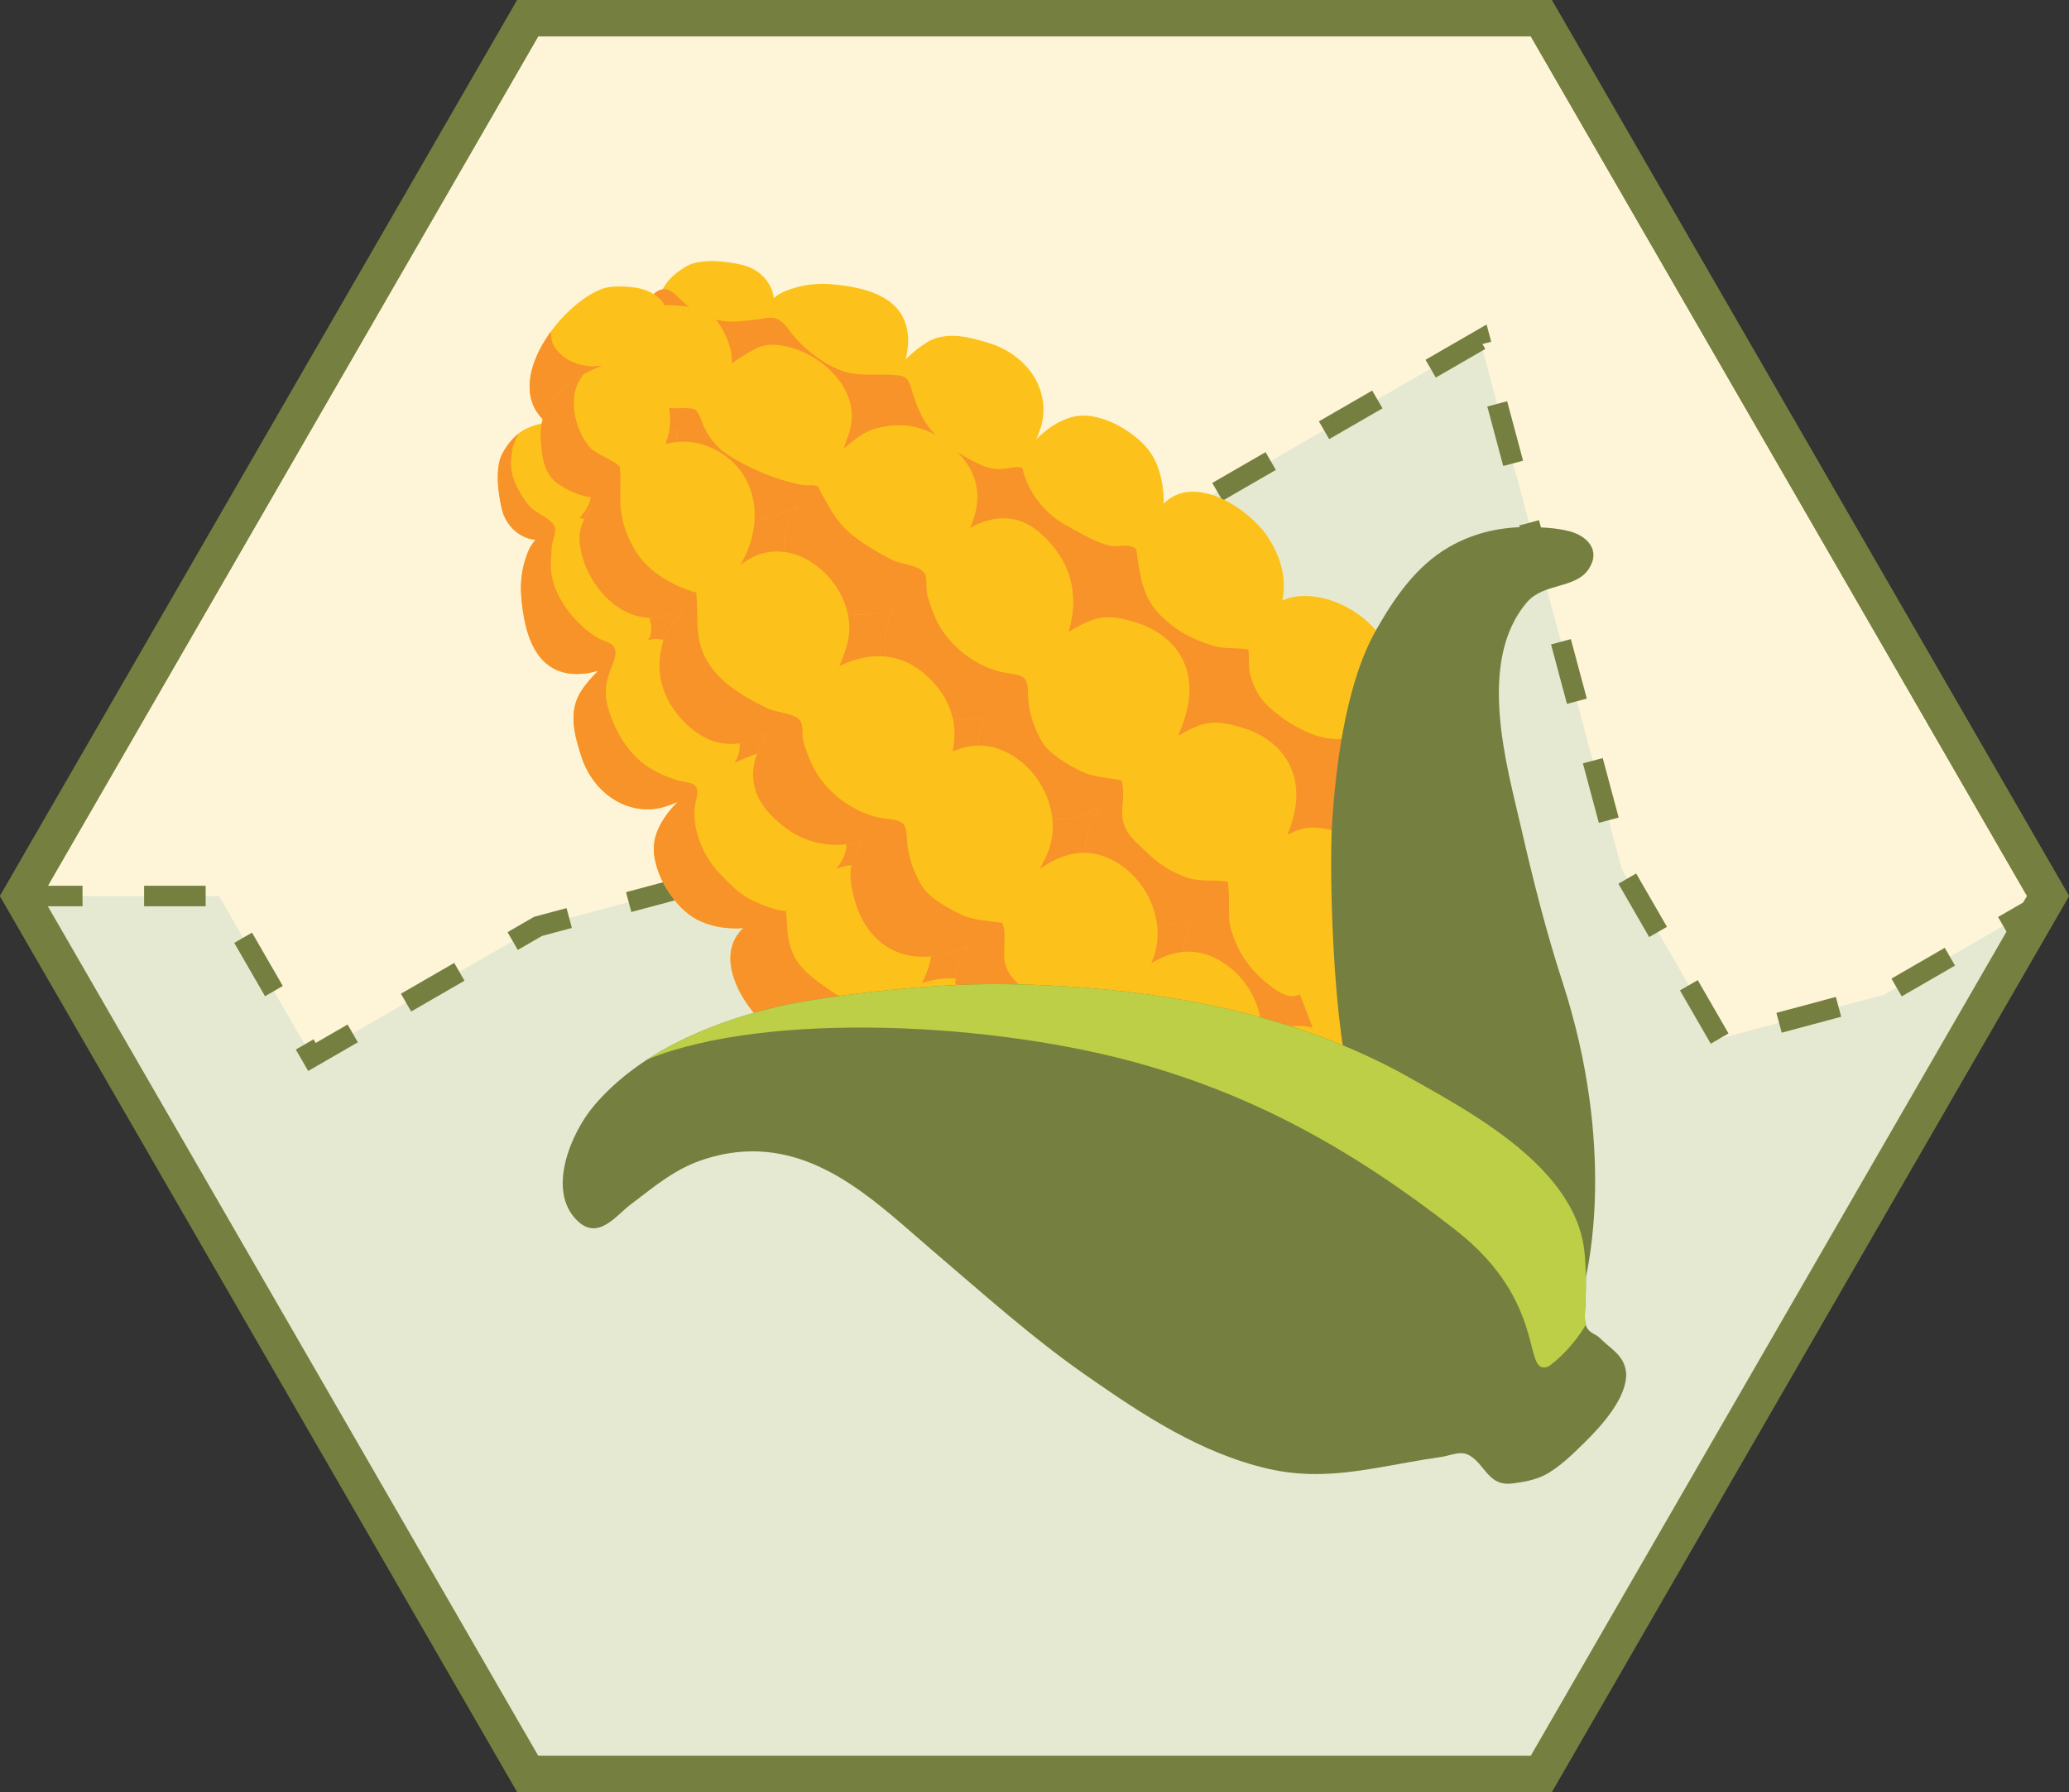 <?xml version="1.0" encoding="UTF-8" standalone="no"?>
<!-- Created with Inkscape (http://www.inkscape.org/) -->

<svg
   xmlns:dc="http://purl.org/dc/elements/1.1/"
   xmlns:cc="http://creativecommons.org/ns#"
   xmlns:rdf="http://www.w3.org/1999/02/22-rdf-syntax-ns#"
   xmlns:svg="http://www.w3.org/2000/svg"
   xmlns="http://www.w3.org/2000/svg"
   xmlns:xlink="http://www.w3.org/1999/xlink"
   xmlns:sodipodi="http://sodipodi.sourceforge.net/DTD/sodipodi-0.dtd"
   xmlns:inkscape="http://www.inkscape.org/namespaces/inkscape"
   width="56.962mm"
   height="49.331mm"
   viewBox="0 0 56.962 49.331"
   version="1.1"
   id="svg8"
   inkscape:version="0.92.3 (2405546, 2018-03-11)"
   sodipodi:docname="cornXplain_icon.svg"
   inkscape:export-filename="C:\Users\Johannes Mast\Desktop\cornxplain_icon.png"
   inkscape:export-xdpi="400"
   inkscape:export-ydpi="400">
  <rect x="0" y="0" width="56.962" height="49.331" fill="#333333" stroke="none"/>
  <defs
     id="defs2">
    <path
       d="m 109.87,7.77 c -1.55,-1.77 -3.1,-2.83 -5.49,-2.69 -1.61,0.09 -3.52,0.3 -4.57,1.68 -0.85,1.11 -1.65,2.92 -1.5,4.36 C 97.53,10.58 96.74,10.08 95.96,9.66 94.76,9 93.49,9.07 91.91,9.55 c -3.6,1.11 -7.12,4.78 -5.8,8.79 0.21,0.63 0.39,1.11 0.57,1.62 -1.19,-0.91 -1.93,-1.71 -3.46,-2.11 -2.59,-0.68 -5.27,-0.32 -7.84,1.96 -2.93,2.64 -3.14,5.53 -1.82,8.43 -0.09,-0.05 -0.17,-0.11 -0.26,-0.16 -1.17,-0.62 -2.46,-0.97 -3.74,-0.85 -1.64,0.14 -3.29,1.1 -4.96,3.31 -1.95,2.59 -2.16,5.64 -1.29,8.49 -0.92,-0.6 -1.87,-1.1 -2.83,-1.37 -1.4,-0.4 -2.91,-0.03 -4.26,0.4 -3.47,1.08 -5.76,3.88 -5.44,7.6 0.12,1.36 0.55,2.79 1.16,4.16 -0.85,-0.52 -1.71,-0.96 -2.57,-1.21 -1.4,-0.4 -2.9,-0.03 -4.26,0.4 -3.47,1.08 -5.76,3.87 -5.43,7.6 0.09,1.13 0.43,2.3 0.88,3.46 -0.46,-0.22 -0.92,-0.43 -1.38,-0.56 -1.4,-0.4 -2.91,-0.03 -4.26,0.4 -3.49,1.08 -5.77,3.87 -5.45,7.6 0.09,1.12 0.42,2.29 0.87,3.45 -1.05,-0.02 -2.11,0.14 -3.11,0.45 -3.46,1.08 -5.76,3.88 -5.44,7.6 0.27,3.14 2.02,6.73 4.57,8.82 1.74,1.42 4.02,2.49 6.05,3.39 3.36,1.49 7.43,0.09 9.62,-2.66 2.27,-2.83 2.12,-5.66 0.48,-8.29 2.72,0.17 5.5,-1.11 7.18,-3.22 2.28,-2.83 2.11,-5.67 0.47,-8.29 0.04,0.01 0.08,0.03 0.11,0.05 3.36,1.49 7.42,0.08 9.62,-2.66 2.49,-3.09 2.07,-6.19 0.01,-9 0.49,0.24 1,0.5 1.48,0.72 3.36,1.48 7.42,0.08 9.63,-2.66 2.02,-2.52 2.09,-5.04 0.95,-7.42 1.62,0.44 3.3,0.46 4.94,-0.15 1.18,-0.44 2.32,-1.18 3.36,-2.3 2.63,-2.8 2.57,-5.97 1.25,-8.91 0.49,0.18 0.89,0.36 1.49,0.54 5.77,1.74 12.58,-5.39 8.6,-10.76 -0.1,-0.14 -0.17,-0.24 -0.27,-0.38 0.06,0.04 0.09,0.07 0.14,0.1 3.99,2.35 9.22,1.88 11.66,-2.34 1.11,-1.96 1.21,-3.82 0.75,-5.54 2.14,0.79 4.57,0.65 6.55,-0.86 3.31,-2.54 1.71,-6.82 -0.56,-9.42 z"
       id="SVGID_1_"
       inkscape:connector-curvature="0" />
    <path
       d="m 115.23,17.99 c -0.09,-0.02 -0.18,-0.05 -0.29,-0.08 -4.42,-1.44 -9.72,-6.57 -10,-11.39 -0.11,-1.89 1.62,-2.99 3.28,-3.26 0.98,-0.15 2.55,-0.23 3.43,0.07 4.56,1.58 11.21,10.48 5.36,14.34 -0.58,0.38 -1.14,0.47 -1.78,0.32 z"
       id="SVGID_3_"
       inkscape:connector-curvature="0" />
    <path
       d="m 122.12,20.46 c -0.57,-1.05 -1.44,-2.1 -2.54,-2.6 -3.06,-1.39 -5.12,-0.02 -6.2,2.96 -0.4,1.14 -0.61,2.35 -0.54,3.34 0.06,0.93 0.18,1.46 0.66,2.22 0.21,0.32 0.41,0.57 0.6,0.81 -0.81,0.07 -1.54,0.45 -2.1,1.28 -1.21,1.86 -2.03,3.92 -3.17,5.77 -0.9,1.52 -2.3,2.82 -2.16,4.76 0.03,0.3 0.14,0.58 0.32,0.85 -2.94,-0.66 -4.07,2.05 -5.71,4.15 -1.72,2.23 -5.04,5.37 -3.36,8.47 0.03,0.06 0.08,0.1 0.12,0.16 -0.59,-0.28 -1.18,-0.54 -1.73,-0.75 -1.03,-0.4 -1.72,-0.44 -2.45,0.26 -1.78,1.66 -3.29,3.5 -5.09,5.14 -1.04,0.95 -2.3,2.23 -2.38,3.72 -0.05,0.94 0.39,1.81 1.06,2.61 -0.4,-0.11 -0.8,-0.27 -1.18,-0.32 -3.95,-0.55 -8.28,3.79 -8.71,7.52 -0.19,1.66 0.22,3.25 1,4.7 -4.12,-1.47 -9.12,0.34 -11.11,4.31 -4.02,8 5.95,14.82 12.94,13.78 4.18,-0.63 7.47,-5.56 7.16,-9.63 -0.04,-0.71 -0.24,-1.28 -0.49,-1.8 2.33,0.47 4.64,-0.12 6.79,-1.58 2.85,-1.93 6.57,-7.51 3.35,-10.72 -0.03,-0.03 -0.07,-0.07 -0.11,-0.1 1.12,0.1 2.33,-0.02 3.31,-0.29 1.57,-0.44 2.6,-1.16 3.59,-2.3 1.05,-1.23 1.86,-2.68 2.23,-4.22 0.27,-1.06 0.22,-1.99 -0.04,-2.85 -0.4,-1.24 -1.22,-2.4 -2.26,-3.45 0.95,0.43 1.94,0.76 2.96,0.78 3.46,0.06 6.12,-2.5 7.06,-5.53 0.66,-2.06 1.31,-4.35 0.22,-6.39 l -0.18,-0.31 c -0.47,-0.75 -1.1,-1.47 -1.8,-2.16 1.44,0.41 2.95,0.5 4.27,-0.06 2.18,-0.93 3.06,-3.37 3.44,-5.48 0.42,-2.36 0.52,-4.41 -0.37,-6.69 -0.21,-0.58 -0.48,-0.97 -0.83,-1.37 1.65,-0.15 3.08,-1.47 3.49,-3.18 0.39,-1.57 0.76,-4.33 -0.06,-5.81 z"
       id="SVGID_5_"
       inkscape:connector-curvature="0" />
    <path
       d="m 116.5,23.52 c 1.38,-1.06 1.57,-2.97 1.65,-4.58 0.14,-2.39 -0.93,-3.93 -2.72,-5.46 -2.61,-2.26 -6.9,-3.85 -9.42,-0.52 -1.5,1.98 -1.62,4.41 -0.82,6.54 -1.73,-0.45 -3.6,-0.35 -5.55,0.79 -4.21,2.45 -4.66,7.69 -2.28,11.66 0.04,0.06 0.07,0.09 0.11,0.15 -0.14,-0.09 -0.25,-0.17 -0.38,-0.27 -5.39,-3.96 -12.5,2.88 -10.73,8.65 0.26,0.85 0.52,1.5 0.77,2.08 -3.03,-1.47 -6.36,-1.59 -9.23,1.15 -1.12,1.06 -1.87,2.19 -2.29,3.37 -0.53,1.43 -0.56,2.91 -0.26,4.35 -2.3,-1.01 -4.74,-0.86 -7.16,1.11 -2.74,2.21 -4.12,6.28 -2.62,9.63 0.22,0.48 0.48,0.98 0.72,1.47 -2.82,-2.05 -5.93,-2.44 -9,0.04 -2.73,2.22 -4.11,6.29 -2.61,9.64 0.02,0.03 0.03,0.07 0.04,0.11 -2.62,-1.62 -5.45,-1.77 -8.27,0.52 -2.1,1.69 -3.37,4.47 -3.19,7.19 -2.63,-1.62 -5.46,-1.76 -8.3,0.53 -2.72,2.21 -4.11,6.27 -2.6,9.64 0.91,2.02 2,4.3 3.43,6.03 2.11,2.55 5.71,4.29 8.84,4.53 3.71,0.31 6.5,-2.01 7.58,-5.48 0.3,-0.99 0.46,-2.05 0.43,-3.1 1.16,0.44 2.33,0.77 3.46,0.86 3.73,0.3 6.5,-2 7.58,-5.47 0.42,-1.37 0.79,-2.88 0.37,-4.27 -0.13,-0.46 -0.35,-0.92 -0.57,-1.38 1.16,0.44 2.34,0.78 3.46,0.87 3.72,0.3 6.51,-2.01 7.58,-5.48 0.4,-1.36 0.77,-2.87 0.37,-4.27 -0.25,-0.86 -0.7,-1.71 -1.22,-2.56 1.38,0.61 2.8,1.04 4.16,1.14 3.73,0.3 6.52,-1.99 7.58,-5.48 0.42,-1.36 0.78,-2.88 0.38,-4.27 -0.22,-0.73 -0.58,-1.46 -0.99,-2.18 2.71,0.68 5.56,0.37 7.98,-1.48 2.19,-1.67 3.15,-3.34 3.28,-4.97 0.13,-1.28 -0.23,-2.56 -0.86,-3.74 -0.17,-0.33 -0.41,-0.67 -0.62,-1 3.09,1.61 6.18,1.55 8.99,-1.6 2.29,-2.57 2.61,-5.25 1.92,-7.84 -0.4,-1.54 -1.21,-2.26 -2.13,-3.46 0.52,0.18 1.01,0.35 1.63,0.56 4.01,1.31 7.67,-2.23 8.76,-5.84 0.49,-1.58 0.55,-2.86 -0.12,-4.07 -0.42,-0.77 -0.93,-1.56 -1.48,-2.33 1.42,0.14 3.22,-0.66 4.35,-1.51 z"
       id="SVGID_7_"
       inkscape:connector-curvature="0" />
    <path
       d="M 93.99,78.05 C 93.8,78 93.6,77.94 93.4,77.9 89.57,77.02 78.58,75.49 70.01,75.6 c -15.3,0.19 -30.02,2.91 -41.98,9.63 -1.11,0.63 -2.32,1.3 -3.56,2.02 -4.76,2.76 -10.01,6.23 -12.8,10.71 -1.09,1.73 -1.8,3.6 -1.98,5.65 -0.16,1.79 -0.16,3.61 -0.06,5.45 0.03,0.7 0.13,1.52 -0.13,2.13 -0.3,0.69 -0.93,0.71 -1.4,1.18 -1.14,1.17 -2.5,1.74 -2.71,3.56 l -0.01,0.17 c -0.05,2.45 2.48,5.31 4.28,7.07 1.21,1.2 2.8,2.77 4.34,3.5 1.06,0.49 2.01,0.63 3.12,0.79 l 0.53,0.04 c 2.09,0 2.44,-2.01 4,-2.94 0.31,-0.18 0.6,-0.24 0.91,-0.24 0.65,0 1.33,0.29 2.07,0.4 4.62,0.65 8.7,1.77 13.01,1.77 1.6,0 3.24,-0.16 4.95,-0.55 7.01,-1.63 12.95,-5.56 18.77,-9.61 5.64,-3.91 10.82,-8.57 16.25,-13.2 5.16,-4.41 10.89,-10.16 18.51,-10.16 1.54,0 3.15,0.23 4.84,0.76 3.21,0.98 5.34,2.88 7.9,4.8 1.05,0.79 2.34,2.43 3.8,2.43 0.55,0 1.12,-0.23 1.71,-0.81 3.19,-3.12 0.63,-9.12 -1.77,-11.94 -4.56,-5.37 -11.69,-8.47 -18.61,-10.16 z"
       id="SVGID_9_"
       inkscape:connector-curvature="0" />
  </defs>
  <sodipodi:namedview
     id="base"
     pagecolor="#ffffff"
     bordercolor="#666666"
     borderopacity="1.0"
     inkscape:pageopacity="0.0"
     inkscape:pageshadow="2"
     inkscape:zoom="1.979899"
     inkscape:cx="162.58231"
     inkscape:cy="129.73822"
     inkscape:document-units="mm"
     inkscape:current-layer="layer1"
     showgrid="false"
     inkscape:window-width="1680"
     inkscape:window-height="987"
     inkscape:window-x="-8"
     inkscape:window-y="-8"
     inkscape:window-maximized="1" />
  <g
     inkscape:label="Layer 1"
     inkscape:groupmode="layer"
     id="layer1"
     transform="translate(-32.724,-46.225)">
    <path
       sodipodi:type="star"
       style="opacity:1;fill:#fef5d9;fill-opacity:1;stroke:#757f3f;stroke-width:1;stroke-linecap:round;stroke-linejoin:miter;stroke-miterlimit:4;stroke-dasharray:none;stroke-dashoffset:0;stroke-opacity:1;paint-order:fill markers stroke"
       id="path975"
       sodipodi:sides="6"
       sodipodi:cx="61.20472"
       sodipodi:cy="70.889984"
       sodipodi:r1="27.903757"
       sodipodi:r2="24.165363"
       sodipodi:arg1="2.0943951"
       sodipodi:arg2="2.6179939"
       inkscape:flatsided="true"
       inkscape:rounded="0"
       inkscape:randomized="0"
       d="M 47.253,95.055 33.301,70.89 47.253,46.725 l 27.904,0 13.952,24.165 -13.952,24.165 z" />
    <path
       inkscape:connector-curvature="0"
       id="path991"
       d="m 33.301,70.89 h 5.453 l 2.558,4.43 6.227,-3.595 8.671,-2.323 9.103,-9.103 8.161,-4.712 3.903,14.568 2.692,4.662 4.532,-1.214 4.466,-2.579 -13.945,23.642 H 47.028 Z"
       style="fill:#e5e9d2;fill-opacity:1;stroke:none;stroke-width:0.265px;stroke-linecap:butt;stroke-linejoin:miter;stroke-opacity:1" />
    <path
       style="fill:#000000;fill-opacity:0;stroke:#757f3f;stroke-width:0.565;stroke-linecap:butt;stroke-linejoin:miter;stroke-miterlimit:4;stroke-dasharray:1.695, 1.695;stroke-dashoffset:0;stroke-opacity:1"
       d="m 33.301,70.89 h 5.453 l 2.558,4.43 6.227,-3.595 8.671,-2.323 9.103,-9.103 8.161,-4.712 3.903,14.568 2.692,4.662 4.532,-1.214 4.466,-2.579"
       id="path989"
       inkscape:connector-curvature="0" />
    <g
       id="g903"
       transform="matrix(-0.265,0,0,0.265,78.92,53.282)">
      <g
         id="g885">
        <path
           id="path815"
           style="fill:#f79329"
           d="M 73.5,16.08 C 66.76,20.55 60.48,25.66 55.78,29.91 42,42.32 34.16,54.95 30.4,71.2 c -0.93,4.89 -1.68,9.32 -1.6,14 -0.17,3.55 0.91,5.07 2.97,7.57 C 46.52,111.14 70.81,92.69 85.79,78.06 97.4,66.84 124.35,32.13 116.96,15.3 109.63,-1.61 90.12,5.32 73.5,16.08 Z"
           inkscape:connector-curvature="0" />
        <g
           id="g829">
          <path
             id="path817"
             style="fill:#fcc21b"
             d="m 55.26,27.72 c -0.62,-0.76 -1.24,-1.44 -1.81,-2.02 -3.2,-3.23 -8.79,0.47 -10.74,3.31 -1.98,2.88 -2.39,6.07 -0.74,9.22 1.94,3.7 5.95,7.61 10.46,7.1 3.74,-0.42 8.08,-4.72 7.55,-8.67 -0.36,-2.81 -2.56,-6.31 -4.72,-8.94 z"
             inkscape:connector-curvature="0" />
          <path
             id="path819"
             style="fill:#fcc21b"
             d="m 55.82,30.55 c 1.46,2.07 3.67,6.16 6.46,6.01 1.49,-0.07 2.77,-1.32 3.73,-2.36 1.65,-1.79 3.49,-3.29 5.17,-5.07 0.69,-0.73 0.65,-1.42 0.25,-2.45 -1.4,-3.68 -4.41,-8.7 -8.2,-9.91 -0.85,-0.27 -1.79,-0.32 -2.84,-0.06 -1.55,0.37 -3,1.17 -4.24,2.22 -1.15,0.98 -1.88,2.01 -2.32,3.59 -0.34,1.21 -0.57,2.83 -0.25,4.11 0.37,1.39 1.43,2.77 2.24,3.92 z"
             inkscape:connector-curvature="0" />
          <path
             id="path821"
             style="fill:#fcc21b"
             d="m 70.86,25.08 c 3.09,1.69 6.25,-1.62 8.48,-3.35 2.29,-1.77 5.36,-2.91 3.96,-6.49 -0.92,-2.4 -3,-4.87 -5.13,-6.21 L 77.88,8.84 c -2.04,-1.1 -4.34,-0.44 -6.4,0.2 -3.03,0.94 -5.62,3.58 -5.56,7.03 0.03,1.88 1.05,3.64 1.96,5.23 0.73,1.29 1.64,3.05 2.98,3.78 z"
             inkscape:connector-curvature="0" />
          <path
             id="path823"
             style="fill:#fcc21b"
             d="m 84.35,16.37 c 1.94,0.15 3.24,-1.23 4.75,-2.15 1.87,-1.13 3.94,-1.94 5.79,-3.14 C 97.14,9.6 96.11,6.73 94.51,4.92 L 94.4,4.79 C 93.81,4.15 93.36,3.85 92.58,3.55 90.31,2.66 88.24,2.74 85.9,3.16 83.78,3.53 81.33,4.4 80.4,6.57 c -1.03,2.38 -0.02,5.39 1.33,7.46 0.59,0.88 1.5,2.25 2.62,2.34 z"
             inkscape:connector-curvature="0" />
          <path
             id="path825"
             style="fill:#fcc21b"
             d="m 102.54,9.73 c 2.99,-1.07 4.38,-3.13 3,-6.18 -0.51,-1.12 -1.55,-1.97 -2.6,-2.56 -1.48,-0.82 -4.24,-0.47 -5.79,-0.09 -2.34,0.56 -4,2.98 -2.87,5.36 0.75,1.59 1.24,2.36 2.73,3.34 0.74,0.48 1.28,0.6 2.21,0.67 0.98,0.05 2.19,-0.13 3.32,-0.54 z"
             inkscape:connector-curvature="0" />
          <path
             id="path827"
             style="fill:#fcc21b"
             d="m 29.67,42.42 c 0.64,-4.16 5.58,-7.44 9.65,-7.12 3.76,0.29 4.33,3.75 6.56,5.98 4.24,4.23 2.55,11.64 -2.48,14.15 -8.02,3.98 -14.81,-6.01 -13.73,-13.01 z"
             inkscape:connector-curvature="0" />
        </g>
        <path
           id="path831"
           style="fill:#f79329"
           d="m 33.15,49.67 c 3.07,1.46 6.88,-0.7 9.14,-2.68 1.12,-0.99 1.47,-1.66 2,-3.03 0.41,-1.11 0.22,-1.98 0.33,-3.12 1.28,-0.21 2.51,-0.03 3.77,-0.42 1.27,-0.4 2.66,-0.98 3.77,-1.79 1.21,-0.89 2.33,-1.87 2.99,-3.31 0.64,-1.39 0.77,-2.62 1.01,-4.06 0.12,-0.73 -0.06,-0.91 0.68,-1.14 0.62,-0.19 1.39,0.07 2.02,-0.04 1.52,-0.27 3.08,-1.28 4.44,-1.99 2.37,-1.25 4.25,-3.51 4.81,-6.12 0.57,-0.24 1.73,0.14 2.43,0.12 1.14,-0.03 1.9,-0.39 2.88,-0.92 2.17,-1.18 4.11,-2.51 5.2,-4.71 0.37,-0.75 0.63,-1.44 0.89,-2.26 0.35,-1.08 0.35,-1.7 1.52,-1.84 1.91,-0.22 3.91,0.18 5.72,-0.44 1.83,-0.62 3.65,-2 4.95,-3.46 0.51,-0.55 0.96,-1.37 1.57,-1.79 0.81,-0.55 1.75,-0.18 2.65,-0.08 1.08,0.12 2.46,0.29 3.6,0.08 0.92,-0.16 2,-0.89 2.88,-1.27 1.04,-0.44 1.47,-1.46 2.42,-1.88 0.99,-0.43 1.79,0.48 2.34,1.28 3.6,5.25 -3.63,11.51 -7.1,14.64 -5.66,5.11 -12.4,8.93 -18.87,12.9 -3.24,1.98 -6.37,4.22 -9.54,6.31 -3.9,2.57 -7.65,5.41 -11.26,8.38 -4.24,3.49 -8.99,6.46 -13.06,10.14 -2.18,1.97 -4.49,3.48 -7.17,4.7 -1.72,0.78 -4.11,1.45 -5.07,-0.62 -0.61,-1.29 -1.18,-2.61 -1.79,-3.9 -0.5,-1.06 -0.45,-2.02 -0.49,-3.19 z"
           inkscape:connector-curvature="0" />
        <g
           id="g845">
          <defs
             id="defs834">
            <path
               d="m 109.87,7.77 c -1.55,-1.77 -3.1,-2.83 -5.49,-2.69 -1.61,0.09 -3.52,0.3 -4.57,1.68 -0.85,1.11 -1.65,2.92 -1.5,4.36 C 97.53,10.58 96.74,10.08 95.96,9.66 94.76,9 93.49,9.07 91.91,9.55 c -3.6,1.11 -7.12,4.78 -5.8,8.79 0.21,0.63 0.39,1.11 0.57,1.62 -1.19,-0.91 -1.93,-1.71 -3.46,-2.11 -2.59,-0.68 -5.27,-0.32 -7.84,1.96 -2.93,2.64 -3.14,5.53 -1.82,8.43 -0.09,-0.05 -0.17,-0.11 -0.26,-0.16 -1.17,-0.62 -2.46,-0.97 -3.74,-0.85 -1.64,0.14 -3.29,1.1 -4.96,3.31 -1.95,2.59 -2.16,5.64 -1.29,8.49 -0.92,-0.6 -1.87,-1.1 -2.83,-1.37 -1.4,-0.4 -2.91,-0.03 -4.26,0.4 -3.47,1.08 -5.76,3.88 -5.44,7.6 0.12,1.36 0.55,2.79 1.16,4.16 -0.85,-0.52 -1.71,-0.96 -2.57,-1.21 -1.4,-0.4 -2.9,-0.03 -4.26,0.4 -3.47,1.08 -5.76,3.87 -5.43,7.6 0.09,1.13 0.43,2.3 0.88,3.46 -0.46,-0.22 -0.92,-0.43 -1.38,-0.56 -1.4,-0.4 -2.91,-0.03 -4.26,0.4 -3.49,1.08 -5.77,3.87 -5.45,7.6 0.09,1.12 0.42,2.29 0.87,3.45 -1.05,-0.02 -2.11,0.14 -3.11,0.45 -3.46,1.08 -5.76,3.88 -5.44,7.6 0.27,3.14 2.02,6.73 4.57,8.82 1.74,1.42 4.02,2.49 6.05,3.39 3.36,1.49 7.43,0.09 9.62,-2.66 2.27,-2.83 2.12,-5.66 0.48,-8.29 2.72,0.17 5.5,-1.11 7.18,-3.22 2.28,-2.83 2.11,-5.67 0.47,-8.29 0.04,0.01 0.08,0.03 0.11,0.05 3.36,1.49 7.42,0.08 9.62,-2.66 2.49,-3.09 2.07,-6.19 0.01,-9 0.49,0.24 1,0.5 1.48,0.72 3.36,1.48 7.42,0.08 9.63,-2.66 2.02,-2.52 2.09,-5.04 0.95,-7.42 1.62,0.44 3.3,0.46 4.94,-0.15 1.18,-0.44 2.32,-1.18 3.36,-2.3 2.63,-2.8 2.57,-5.97 1.25,-8.91 0.49,0.18 0.89,0.36 1.49,0.54 5.77,1.74 12.58,-5.39 8.6,-10.76 -0.1,-0.14 -0.17,-0.24 -0.27,-0.38 0.06,0.04 0.09,0.07 0.14,0.1 3.99,2.35 9.22,1.88 11.66,-2.34 1.11,-1.96 1.21,-3.82 0.75,-5.54 2.14,0.79 4.57,0.65 6.55,-0.86 3.31,-2.54 1.71,-6.82 -0.56,-9.42 z"
               id="path927"
               inkscape:connector-curvature="0" />
          </defs>
          <use
             id="use836"
             xlink:href="#SVGID_1_"
             style="overflow:visible;fill:#fcc21b"
             x="0"
             y="0"
             width="100%"
             height="100%" />
          <clipPath
             id="SVGID_2_">
            <use
               id="use838"
               xlink:href="#SVGID_1_"
               style="overflow:visible"
               x="0"
               y="0"
               width="100%"
               height="100%" />
          </clipPath>
          <g
             id="g843"
             clip-path="url(#SVGID_2_)">
            <path
               id="path841"
               style="fill:#f79329"
               d="m 39.28,76.65 c 1.16,0.69 2.65,-0.52 3.47,-1.19 1.11,-0.9 2,-1.92 2.7,-3.19 0.55,-1.02 1.11,-2.33 1.17,-3.44 0.07,-1.28 -0.06,-2.61 0.16,-3.86 1.3,-0.24 2.72,0 4,-0.37 1.72,-0.5 3.29,-1.57 4.56,-2.83 1.04,-1.01 2.14,-1.86 2.36,-3.36 0.17,-1.22 -0.33,-2.86 0.15,-3.99 1.38,-0.28 2.82,-0.29 4.14,-0.92 1.28,-0.62 3.36,-1.82 4.09,-3.09 0.76,-1.3 1.28,-2.85 1.41,-4.3 0.06,-0.59 -0.02,-1.52 0.25,-2.05 0.34,-0.64 1.33,-0.67 1.96,-0.77 3.11,-0.49 6.21,-2.86 7.48,-5.8 0.3,-0.68 0.52,-1.36 0.74,-2.06 0.24,-0.76 0.07,-1.41 0.22,-2.17 0.2,-1.19 2.52,-1.21 3.53,-1.74 1.41,-0.74 2.85,-1.56 4.13,-2.58 1.55,-1.25 2.31,-2.76 3.25,-4.45 0.24,-0.42 0.05,-0.48 0.5,-0.66 0.26,-0.1 0.73,-0.04 1.01,-0.05 0.78,-0.04 1.3,-0.22 2.01,-0.41 1.67,-0.45 3.41,-1.21 4.95,-2.04 1.67,-0.89 2.81,-1.86 3.65,-3.57 0.24,-0.47 0.48,-1.57 0.96,-1.84 0.48,-0.27 1.61,-0.11 2.17,-0.14 1.58,-0.08 2.85,-0.27 4.2,-1.07 1.17,-0.69 2.13,-1.89 2.89,-3.01 0.48,-0.72 0.49,-1.12 1.39,-0.72 0.42,0.19 1.02,0.5 1.32,0.89 0.81,1.07 0.66,3.06 0.7,4.35 0.04,1.6 -0.62,3.39 -1.61,4.6 -0.67,0.83 -1.18,1.41 -2.06,2.05 -1.38,0.99 -2.25,2.27 -3.37,3.52 -1.62,1.8 -3.18,3.63 -4.67,5.52 -2.81,3.55 -6.4,6.31 -9.68,9.38 -1.81,1.7 -3.52,3.48 -5.28,5.23 -1.73,1.71 -3.66,3.12 -5.5,4.71 -3.42,2.97 -6.54,6.27 -9.96,9.24 -4.85,4.21 -9.6,8.55 -13.95,13.28 -1.21,1.32 -2.18,2.85 -3.38,4.18 -1.11,1.24 -2.2,2.52 -3.32,3.76 -1.76,1.97 -3.55,3.9 -5.45,5.74 -0.63,0.61 -1.44,1.2 -2.24,1.56 -1.02,0.45 -1.99,1.07 -3.14,1.05 -0.77,-0.01 -1.35,-0.37 -2.1,-0.4 -0.72,-0.03 -1.29,0.07 -1.99,-0.18 -0.4,-0.14 -0.8,-0.27 -1.05,-0.65 -0.42,-0.62 -0.22,-1.53 -0.62,-2.17 z"
               inkscape:connector-curvature="0" />
          </g>
        </g>
        <g
           id="g857">
          <defs
             id="defs848">
            <path
               d="m 115.23,17.99 c -0.09,-0.02 -0.18,-0.05 -0.29,-0.08 -4.42,-1.44 -9.72,-6.57 -10,-11.39 -0.11,-1.89 1.62,-2.99 3.28,-3.26 0.98,-0.15 2.55,-0.23 3.43,0.07 4.56,1.58 11.21,10.48 5.36,14.34 -0.58,0.38 -1.14,0.47 -1.78,0.32 z"
               id="path936"
               inkscape:connector-curvature="0" />
          </defs>
          <use
             id="use850"
             xlink:href="#SVGID_3_"
             style="overflow:visible;fill:#fcc21b"
             x="0"
             y="0"
             width="100%"
             height="100%" />
          <clipPath
             id="SVGID_4_">
            <use
               id="use852"
               xlink:href="#SVGID_3_"
               style="overflow:visible"
               x="0"
               y="0"
               width="100%"
               height="100%" />
          </clipPath>
          <path
             id="path855"
             clip-path="url(#SVGID_4_)"
             style="fill:#f79329"
             d="m 117.11,7.81 c -0.05,0.4 -0.09,0.85 -0.11,0.94 -0.13,0.52 -0.39,0.85 -0.76,1.25 -0.62,0.67 -1.47,1.07 -2.36,1.27 -0.37,0.08 -0.72,0.17 -1.09,0.16 -0.42,-0.01 -0.84,-0.11 -1.25,-0.05 -0.14,0.4 0.54,0.87 0.75,1.17 0.34,0.47 0.64,0.92 0.93,1.43 0.26,0.47 0.67,0.85 0.91,1.34 0.22,0.45 0.41,0.87 0.67,1.28 0.26,0.42 0.5,0.8 0.86,1.14 0.42,0.39 0.85,0.53 1.35,0.76 1.5,0.71 2.93,-0.33 3.67,-1.59 1.49,-2.51 -0.4,-5.04 -1.54,-7.22 -0.29,-0.56 -1.17,-2.62 -1.95,-2.51 -0.01,0.01 -0.04,0.3 -0.08,0.63 z"
             inkscape:connector-curvature="0" />
        </g>
        <g
           id="g869">
          <defs
             id="defs860">
            <path
               d="m 122.12,20.46 c -0.57,-1.05 -1.44,-2.1 -2.54,-2.6 -3.06,-1.39 -5.12,-0.02 -6.2,2.96 -0.4,1.14 -0.61,2.35 -0.54,3.34 0.06,0.93 0.18,1.46 0.66,2.22 0.21,0.32 0.41,0.57 0.6,0.81 -0.81,0.07 -1.54,0.45 -2.1,1.28 -1.21,1.86 -2.03,3.92 -3.17,5.77 -0.9,1.52 -2.3,2.82 -2.16,4.76 0.03,0.3 0.14,0.58 0.32,0.85 -2.94,-0.66 -4.07,2.05 -5.71,4.15 -1.72,2.23 -5.04,5.37 -3.36,8.47 0.03,0.06 0.08,0.1 0.12,0.16 -0.59,-0.28 -1.18,-0.54 -1.73,-0.75 -1.03,-0.4 -1.72,-0.44 -2.45,0.26 -1.78,1.66 -3.29,3.5 -5.09,5.14 -1.04,0.95 -2.3,2.23 -2.38,3.72 -0.05,0.94 0.39,1.81 1.06,2.61 -0.4,-0.11 -0.8,-0.27 -1.18,-0.32 -3.95,-0.55 -8.28,3.79 -8.71,7.52 -0.19,1.66 0.22,3.25 1,4.7 -4.12,-1.47 -9.12,0.34 -11.11,4.31 -4.02,8 5.95,14.82 12.94,13.78 4.18,-0.63 7.47,-5.56 7.16,-9.63 -0.04,-0.71 -0.24,-1.28 -0.49,-1.8 2.33,0.47 4.64,-0.12 6.79,-1.58 2.85,-1.93 6.57,-7.51 3.35,-10.72 -0.03,-0.03 -0.07,-0.07 -0.11,-0.1 1.12,0.1 2.33,-0.02 3.31,-0.29 1.57,-0.44 2.6,-1.16 3.59,-2.3 1.05,-1.23 1.86,-2.68 2.23,-4.22 0.27,-1.06 0.22,-1.99 -0.04,-2.85 -0.4,-1.24 -1.22,-2.4 -2.26,-3.45 0.95,0.43 1.94,0.76 2.96,0.78 3.46,0.06 6.12,-2.5 7.06,-5.53 0.66,-2.06 1.31,-4.35 0.22,-6.39 l -0.18,-0.31 c -0.47,-0.75 -1.1,-1.47 -1.8,-2.16 1.44,0.41 2.95,0.5 4.27,-0.06 2.18,-0.93 3.06,-3.37 3.44,-5.48 0.42,-2.36 0.52,-4.41 -0.37,-6.69 -0.21,-0.58 -0.48,-0.97 -0.83,-1.37 1.65,-0.15 3.08,-1.47 3.49,-3.18 0.39,-1.57 0.76,-4.33 -0.06,-5.81 z"
               id="path944"
               inkscape:connector-curvature="0" />
          </defs>
          <use
             id="use862"
             xlink:href="#SVGID_5_"
             style="overflow:visible;fill:#fcc21b"
             x="0"
             y="0"
             width="100%"
             height="100%" />
          <clipPath
             id="SVGID_6_">
            <use
               id="use864"
               xlink:href="#SVGID_5_"
               style="overflow:visible"
               x="0"
               y="0"
               width="100%"
               height="100%" />
          </clipPath>
          <path
             id="path867"
             clip-path="url(#SVGID_6_)"
             style="fill:#f79329"
             d="m 120.48,18.46 c 0.25,0.56 0.52,1.09 0.63,1.7 0.13,0.73 0.18,1.56 0.04,2.29 -0.23,1.15 -1.06,2.59 -1.85,3.51 -0.72,0.83 -2.74,1.38 -2.66,2.56 0.04,0.64 0.36,1.12 0.38,1.84 0.02,0.72 0.12,1.47 0.06,2.19 -0.19,2.75 -2.47,5.64 -4.85,7.09 -0.45,0.27 -1.32,0.44 -1.63,0.84 -0.41,0.54 -0.15,1.33 0.06,1.85 0.56,1.38 0.96,2.68 0.58,4.21 -0.62,2.49 -2.14,5.2 -4.36,6.57 -1.08,0.66 -2.28,1.18 -3.47,1.44 -0.41,0.09 -1.12,0.13 -1.37,0.5 -0.38,0.56 -0.03,1.27 0.06,1.86 0.38,2.5 -0.77,5.35 -2.5,7.15 -1.05,1.09 -1.99,2.13 -3.45,2.85 -0.92,0.44 -2.51,1.09 -3.49,1.08 -0.13,1.46 -0.06,2.8 -0.62,4.22 -0.72,1.85 -2.5,3.01 -4.06,4.11 -1.33,0.93 -2.52,1.12 -4,1.46 -0.96,0.22 -0.72,0.31 -0.8,1.24 -0.04,0.66 -0.37,1.29 -0.67,1.88 -1.28,2.52 -3.55,4.42 -6.03,5.6 -1.44,0.68 -3,1.21 -4.49,1.61 -0.63,0.17 -1.38,0.31 -2.02,0.39 -0.92,0.11 -1.28,0.03 -1.5,1.05 -0.16,0.77 -0.27,1.84 0.06,2.56 0.41,0.88 1.32,1.52 1.9,2.27 0.57,0.74 0.97,1.72 1.76,2.27 0.93,0.66 2.39,0.61 3.49,0.78 1.5,0.23 2.97,0.27 4.49,0.21 2.98,-0.12 5.44,-1.6 7.77,-3.37 5.86,-4.47 10.77,-10.18 15.05,-16.16 1.7,-2.38 3.08,-5.01 4.53,-7.54 1.32,-2.28 2.72,-4.46 4.02,-6.72 0.95,-1.65 1.84,-3.33 2.86,-4.93 1.08,-1.7 2.32,-3.67 2.92,-5.6 0.61,-1.9 1.64,-3.52 2.37,-5.37 0.65,-1.65 0.74,-3.37 1.16,-5.08 0.29,-1.18 0.77,-2.19 0.95,-3.39 0.19,-1.17 0.66,-2.22 0.88,-3.36 0.39,-2.02 0.49,-4.12 0.93,-6.15 0.48,-2.23 1.07,-4.62 0.73,-6.92 -0.25,-1.71 -1.95,-5.19 -4.1,-5.08 0.1,0.16 0.16,0.32 0.24,0.49 z"
             inkscape:connector-curvature="0" />
        </g>
        <g
           id="g883">
          <defs
             id="defs872">
            <path
               d="m 116.5,23.52 c 1.38,-1.06 1.57,-2.97 1.65,-4.58 0.14,-2.39 -0.93,-3.93 -2.72,-5.46 -2.61,-2.26 -6.9,-3.85 -9.42,-0.52 -1.5,1.98 -1.62,4.41 -0.82,6.54 -1.73,-0.45 -3.6,-0.35 -5.55,0.79 -4.21,2.45 -4.66,7.69 -2.28,11.66 0.04,0.06 0.07,0.09 0.11,0.15 -0.14,-0.09 -0.25,-0.17 -0.38,-0.27 -5.39,-3.96 -12.5,2.88 -10.73,8.65 0.26,0.85 0.52,1.5 0.77,2.08 -3.03,-1.47 -6.36,-1.59 -9.23,1.15 -1.12,1.06 -1.87,2.19 -2.29,3.37 -0.53,1.43 -0.56,2.91 -0.26,4.35 -2.3,-1.01 -4.74,-0.86 -7.16,1.11 -2.74,2.21 -4.12,6.28 -2.62,9.63 0.22,0.48 0.48,0.98 0.72,1.47 -2.82,-2.05 -5.93,-2.44 -9,0.04 -2.73,2.22 -4.11,6.29 -2.61,9.64 0.02,0.03 0.03,0.07 0.04,0.11 -2.62,-1.62 -5.45,-1.77 -8.27,0.52 -2.1,1.69 -3.37,4.47 -3.19,7.19 -2.63,-1.62 -5.46,-1.76 -8.3,0.53 -2.72,2.21 -4.11,6.27 -2.6,9.64 0.91,2.02 2,4.3 3.43,6.03 2.11,2.55 5.71,4.29 8.84,4.53 3.71,0.31 6.5,-2.01 7.58,-5.48 0.3,-0.99 0.46,-2.05 0.43,-3.1 1.16,0.44 2.33,0.77 3.46,0.86 3.73,0.3 6.5,-2 7.58,-5.47 0.42,-1.37 0.79,-2.88 0.37,-4.27 -0.13,-0.46 -0.35,-0.92 -0.57,-1.38 1.16,0.44 2.34,0.78 3.46,0.87 3.72,0.3 6.51,-2.01 7.58,-5.48 0.4,-1.36 0.77,-2.87 0.37,-4.27 -0.25,-0.86 -0.7,-1.71 -1.22,-2.56 1.38,0.61 2.8,1.04 4.16,1.14 3.73,0.3 6.52,-1.99 7.58,-5.48 0.42,-1.36 0.78,-2.88 0.38,-4.27 -0.22,-0.73 -0.58,-1.46 -0.99,-2.18 2.71,0.68 5.56,0.37 7.98,-1.48 2.19,-1.67 3.15,-3.34 3.28,-4.97 0.13,-1.28 -0.23,-2.56 -0.86,-3.74 -0.17,-0.33 -0.41,-0.67 -0.62,-1 3.09,1.61 6.18,1.55 8.99,-1.6 2.29,-2.57 2.61,-5.25 1.92,-7.84 -0.4,-1.54 -1.21,-2.26 -2.13,-3.46 0.52,0.18 1.01,0.35 1.63,0.56 4.01,1.31 7.67,-2.23 8.76,-5.84 0.49,-1.58 0.55,-2.86 -0.12,-4.07 -0.42,-0.77 -0.93,-1.56 -1.48,-2.33 1.42,0.14 3.22,-0.66 4.35,-1.51 z"
               id="path952"
               inkscape:connector-curvature="0" />
          </defs>
          <use
             id="use874"
             xlink:href="#SVGID_7_"
             style="overflow:visible;fill:#fcc21b"
             x="0"
             y="0"
             width="100%"
             height="100%" />
          <clipPath
             id="SVGID_8_">
            <use
               id="use876"
               xlink:href="#SVGID_7_"
               style="overflow:visible"
               x="0"
               y="0"
               width="100%"
               height="100%" />
          </clipPath>
          <g
             id="g881"
             clip-path="url(#SVGID_8_)">
            <path
               id="path879"
               style="fill:#f79329"
               d="m 51,90.77 c 0.6,-0.47 1.24,-0.22 1.96,-0.32 1.96,-0.29 3.46,-2.07 4.4,-3.69 0.58,-1.01 1.17,-2.3 1.25,-3.4 0.1,-1.28 0,-2.61 0.25,-3.86 1.32,-0.21 2.73,0.07 4.01,-0.27 1.74,-0.45 3.33,-1.48 4.64,-2.71 1.05,-0.98 2.18,-1.81 2.44,-3.3 0.2,-1.22 -0.26,-2.87 0.25,-3.98 1.39,-0.25 2.83,-0.22 4.16,-0.82 1.29,-0.59 3.4,-1.74 4.16,-2.98 0.8,-1.28 1.36,-2.81 1.53,-4.27 0.08,-0.58 0.02,-1.52 0.31,-2.04 0.36,-0.64 1.35,-0.64 1.98,-0.72 3.12,-0.41 6.28,-2.71 7.62,-5.61 0.32,-0.67 0.56,-1.35 0.8,-2.04 0.27,-0.76 0.12,-1.41 0.27,-2.16 0.24,-1.18 2.56,-1.15 3.58,-1.65 2.74,-1.35 5.78,-3.1 6.83,-6.19 0.66,-1.96 0.34,-3.81 0.55,-5.83 2.43,-0.67 5.1,-2.21 6.41,-4.49 0.81,-1.41 1.29,-2.74 1.44,-4.31 0.12,-1.36 -0.07,-2.86 0.09,-4.24 0.05,-0.38 2.56,-1.47 2.96,-1.89 1.88,-1.97 2.8,-6.31 0.27,-8.21 0.36,-0.07 0.81,-0.02 1.17,0.08 0.47,0.13 0.95,0.59 1.37,0.85 0.59,0.36 1.09,0.94 1.58,1.43 0.53,0.53 0.96,1.21 1.52,1.73 0.58,0.55 1.06,1.41 1.11,2.2 0.05,1 0.43,1.97 0.6,2.95 0.37,2.19 0.05,4.3 -1.2,6.16 -0.43,0.65 -0.95,1.15 -1.41,1.78 -0.55,0.78 -0.59,1.61 -0.77,2.55 -0.42,2.1 -0.34,3.96 -1.22,6.04 -1.38,3.29 -3.33,6.17 -5.25,9.19 -5.31,8.4 -12.45,15.62 -19.68,22.41 -0.92,0.86 -1.82,1.58 -2.58,2.56 -0.49,0.63 -0.96,1.36 -1.5,1.96 -2.4,2.65 -5.31,4.69 -7.97,7.02 -2.87,2.52 -5.65,5.12 -8.32,7.86 -1.25,1.28 -2.25,2.8 -3.49,4.1 -1.15,1.21 -2.26,2.46 -3.4,3.67 -1.82,1.93 -3.65,3.81 -5.61,5.6 -0.66,0.59 -1.47,1.17 -2.28,1.5 -1.03,0.42 -2.02,1.01 -3.17,0.97 -0.76,-0.03 -1.34,-0.4 -2.07,-0.45 -1.41,-0.1 -2.75,-0.05 -3.21,-1.56 -0.41,-1.35 -0.29,-2.81 -0.01,-4.17 0.27,-1.32 1.36,-2.87 1.97,-4.05 0.43,-0.88 0.81,-2.64 1.66,-3.4 z"
               inkscape:connector-curvature="0" />
          </g>
        </g>
      </g>
      <g
         id="g901">
        <path
           id="path887"
           style="fill:#757f3f"
           d="m 15.67,35.91 c 5.33,6.2 2.05,17.2 0.63,23.42 -1.26,5.51 -2.62,10.86 -4.29,16 -5.65,17.34 -2.61,29.85 -2.42,30.8 3.34,-4 8.5,-3.15 12.71,-5.61 3.98,-2.67 7.91,-7.33 10.56,-11.45 2.96,-4.64 3.43,-25.05 3.06,-30.4 -0.32,-4.52 -1.15,-13.86 -4.58,-19.89 -1.92,-3.37 -4.18,-6.65 -7.58,-8.6 -2.3,-1.32 -4.98,-2.06 -8.01,-2.06 h -0.19 c -1.47,0.02 -2.95,0.08 -4.34,0.45 -1.75,0.47 -3.24,1.94 -1.96,3.89 1.36,2.09 4.69,1.45 6.41,3.45 z"
           inkscape:connector-curvature="0" />
        <g
           id="g899">
          <defs
             id="defs890">
            <path
               d="M 93.99,78.05 C 93.8,78 93.6,77.94 93.4,77.9 89.57,77.02 78.58,75.49 70.01,75.6 c -15.3,0.19 -30.02,2.91 -41.98,9.63 -1.11,0.63 -2.32,1.3 -3.56,2.02 -4.76,2.76 -10.01,6.23 -12.8,10.71 -1.09,1.73 -1.8,3.6 -1.98,5.65 -0.16,1.79 -0.16,3.61 -0.06,5.45 0.03,0.7 0.13,1.52 -0.13,2.13 -0.3,0.69 -0.93,0.71 -1.4,1.18 -1.14,1.17 -2.5,1.74 -2.71,3.56 l -0.01,0.17 c -0.05,2.45 2.48,5.31 4.28,7.07 1.21,1.2 2.8,2.77 4.34,3.5 1.06,0.49 2.01,0.63 3.12,0.79 l 0.53,0.04 c 2.09,0 2.44,-2.01 4,-2.94 0.31,-0.18 0.6,-0.24 0.91,-0.24 0.65,0 1.33,0.29 2.07,0.4 4.62,0.65 8.7,1.77 13.01,1.77 1.6,0 3.24,-0.16 4.95,-0.55 7.01,-1.63 12.95,-5.56 18.77,-9.61 5.64,-3.91 10.82,-8.57 16.25,-13.2 5.16,-4.41 10.89,-10.16 18.51,-10.16 1.54,0 3.15,0.23 4.84,0.76 3.21,0.98 5.34,2.88 7.9,4.8 1.05,0.79 2.34,2.43 3.8,2.43 0.55,0 1.12,-0.23 1.71,-0.81 3.19,-3.12 0.63,-9.12 -1.77,-11.94 -4.56,-5.37 -11.69,-8.47 -18.61,-10.16 z"
               id="path963"
               inkscape:connector-curvature="0" />
          </defs>
          <use
             id="use892"
             xlink:href="#SVGID_9_"
             style="overflow:visible;fill:#757f3f"
             x="0"
             y="0"
             width="100%"
             height="100%" />
          <clipPath
             id="SVGID_10_">
            <use
               id="use894"
               xlink:href="#SVGID_9_"
               style="overflow:visible"
               x="0"
               y="0"
               width="100%"
               height="100%" />
          </clipPath>
          <path
             id="path897"
             clip-path="url(#SVGID_10_)"
             style="fill:#bdcf46"
             d="m 13.53,115.35 c 2.71,0.89 -0.11,-6.64 9.56,-14.2 11.05,-8.64 21.07,-13.93 32.4,-17.18 15.36,-4.41 39,-5.61 51.52,-0.58 2.45,0.98 7.28,5.43 9.72,6.39 0.31,0.13 -0.58,-4.51 -0.76,-4.9 -0.61,-1.36 -1.45,-2.73 -2.68,-3.6 -0.87,-0.64 -1.96,-0.95 -2.86,-1.56 -1.55,-1.04 -2.75,-2.38 -4.5,-3.15 -7.69,-3.38 -15.61,-6.61 -24.04,-7.5 -3.86,-0.41 -7.82,0.4 -11.69,0.82 -4.21,0.45 -8.4,1.04 -12.6,1.62 -7.31,1.02 -14.97,2.56 -22.1,4.5 -7.55,2.05 -16.51,3.36 -21.28,9.58 -15.06,19.65 -1.08,29.63 -0.69,29.76 z"
             inkscape:connector-curvature="0" />
        </g>
      </g>
    </g>
    <path
       d="M 47.253,95.055 33.301,70.89 47.253,46.725 l 27.904,0 13.952,24.165 -13.952,24.165 z"
       inkscape:randomized="0"
       inkscape:rounded="0"
       inkscape:flatsided="true"
       sodipodi:arg2="2.6179939"
       sodipodi:arg1="2.0943951"
       sodipodi:r2="24.165363"
       sodipodi:r1="27.903757"
       sodipodi:cy="70.889984"
       sodipodi:cx="61.20472"
       sodipodi:sides="6"
       id="path993"
       style="opacity:1;fill:none;fill-opacity:1;stroke:#757f3f;stroke-width:1;stroke-linecap:round;stroke-linejoin:miter;stroke-miterlimit:4;stroke-dasharray:none;stroke-dashoffset:0;stroke-opacity:1;paint-order:fill markers stroke"
       sodipodi:type="star" />
  </g>
</svg>
